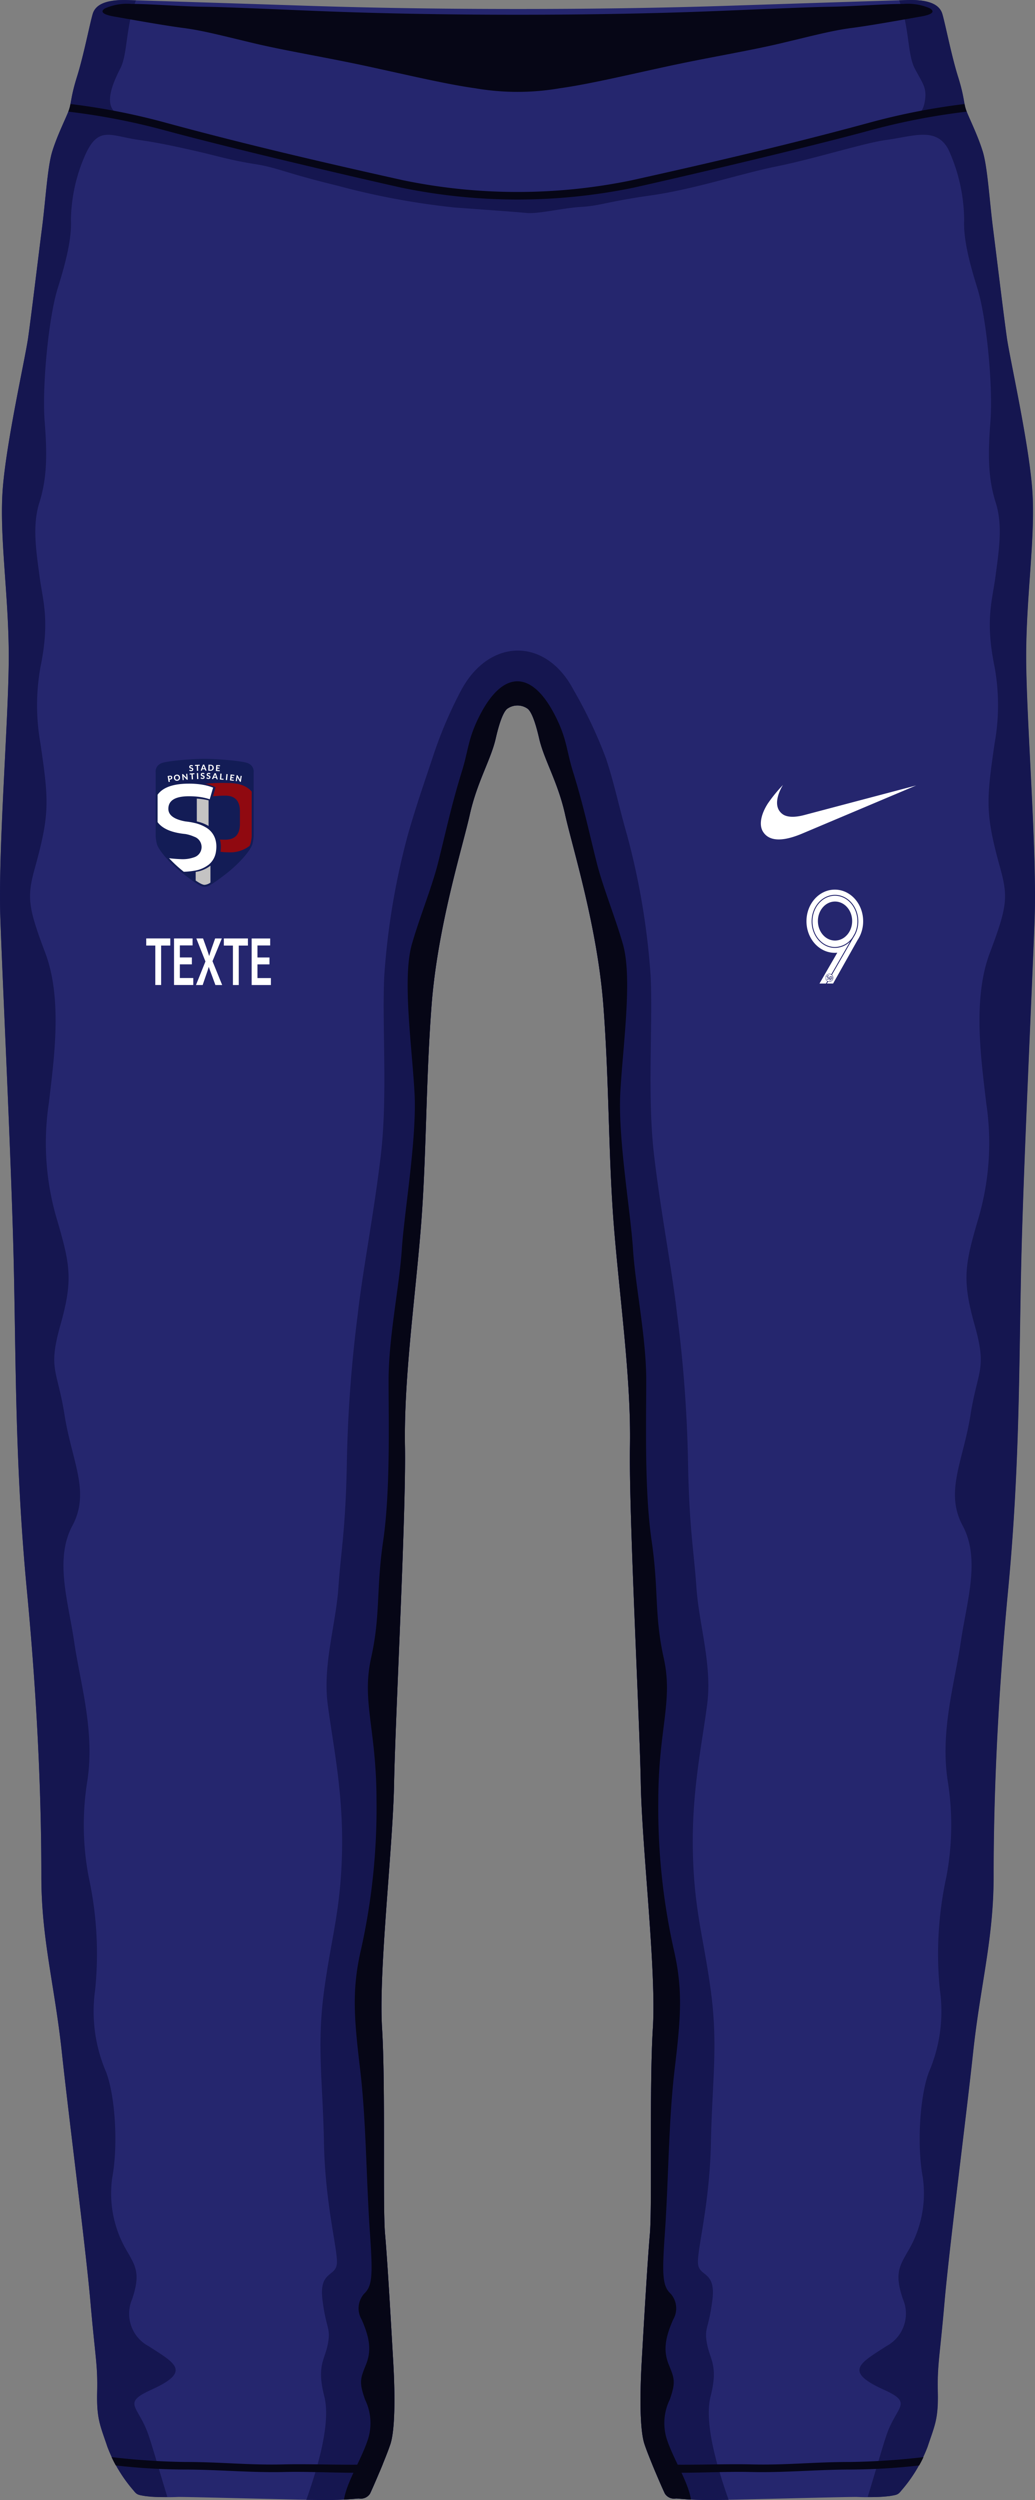 <svg xmlns="http://www.w3.org/2000/svg" width="274.221" height="662.096" viewBox="0 0 274.221 662.096">
  <rect x="0" y="0" width="274.221" height="662.096" fill="#808080" stroke="none"/>
  <defs>
    <style>
      .cls-1 {
        fill: #25266e;
      }

      .cls-1, .cls-2, .cls-3 {
        fill-rule: evenodd;
      }

      .cls-2 {
        fill: #151650;
      }

      .cls-3 {
        fill: #060616;
      }

      .cls-4 {
        fill: #fff;
      }

      .cls-5 {
        fill: #131c56;
      }

      .cls-6 {
        fill: #c4c3c3;
      }

      .cls-7 {
        fill: #900910;
      }
    </style>
  </defs>
  <g id="Groupe_56" data-name="Groupe 56" transform="translate(-829.817 -568)">
    <g id="Groupe_2" data-name="Groupe 2" transform="translate(829.817 568)">
      <g id="Groupe_1" data-name="Groupe 1" transform="translate(0 0)">
        <path id="Tracé_1" data-name="Tracé 1" class="cls-1" d="M1336.56-134.041c-29.069-.953-42.417-1.354-47.7-1.517s-8.465.96-9.254,3.684-2.4,11.027-4.161,16.62-1.436,7.025-2.24,9.1-3.034,6.551-4.319,10.7-1.748,12.784-2.71,20.293-2.883,23.487-3.683,29.083-5.755,27.482-6.717,39.95,1.593,28.121,1.593,44.417-2.871,51.134-2.225,69.334,2.871,63.595,3.514,90.117.317,54.325,3.517,87.882,3.831,59.12,3.831,75.735,3.514,28.765,5.438,46.657,6.306,51.528,7.583,66.233,1.922,16.45,1.764,23.645.792,8.781,2.713,14.534a38.415,38.415,0,0,0,6.95,11.585c.882,1.127,1.2,1.127,3.034,1.444a59.1,59.1,0,0,0,8.952.236c6.934.078,29.305.718,36.823.8a97.628,97.628,0,0,0,10.862-.4,2.9,2.9,0,0,0,2.962-1.277c.632-1.276,4.3-9.75,5.416-13.184s1.3-11.743.723-21.732-1.517-26.682-2.166-33.873.158-39.146-.791-54.484,2.871-47.619,3.187-64.872,3.2-71.577,2.882-89.153,2.557-38.027,4.147-57.2,1.3-38.35,2.885-59.44,8.233-42.1,10.15-50.734,5.582-14.534,6.86-20.128,2.407-7.512,3.2-7.991a4.61,4.61,0,0,1,5.135,0c.792.479,1.909,2.4,3.185,7.991s4.964,11.508,6.873,20.128,8.558,29.637,10.151,50.734,1.276,40.265,2.872,59.44,4.474,39.623,4.159,57.2,2.554,71.9,2.868,89.153,4.161,49.534,3.2,64.872-.158,47.291-.791,54.484-1.605,23.89-2.167,33.873-.407,18.3.711,21.732,4.792,11.917,5.436,13.184a2.9,2.9,0,0,0,2.962,1.277,97.619,97.619,0,0,0,10.861.4c7.506-.086,29.872-.726,36.824-.8a58.665,58.665,0,0,0,8.938-.236c1.845-.317,2.167-.317,3.034-1.444a38.415,38.415,0,0,0,6.95-11.585c1.922-5.753,2.871-7.345,2.713-14.534s.486-8.953,1.764-23.645,5.662-48.343,7.583-66.233,5.438-30.037,5.438-46.657.63-42.181,3.83-75.734,2.871-61.357,3.515-87.883,2.871-71.9,3.516-90.117-2.24-53.044-2.24-69.334,2.555-31.958,1.6-44.417-5.913-34.362-6.7-39.95-2.726-21.571-3.684-29.083S1516.677-91.3,1515.4-95.45s-3.515-8.623-4.305-10.7-.488-3.514-2.239-9.1-3.358-13.9-4.16-16.62-3.989-3.831-9.268-3.684-18.617.566-47.7,1.518C1413.379-132.908,1370.953-132.908,1336.56-134.041Z" transform="translate(-1255.052 135.573)"/>
        <path id="Tracé_3" data-name="Tracé 3" class="cls-2" d="M1338.76,531.856l3.055.048a97.62,97.62,0,0,0,10.861-.4,2.9,2.9,0,0,0,2.962-1.276c.632-1.276,4.305-9.75,5.417-13.184s1.3-11.743.724-21.732-1.518-26.682-2.167-33.874.158-39.145-.792-54.483,2.871-47.619,3.188-64.873,3.2-71.576,2.882-89.152,2.556-38.027,4.146-57.2,1.3-38.351,2.884-59.441,8.233-42.1,10.151-50.733,5.582-14.534,6.859-20.128,2.408-7.512,3.2-7.991a4.611,4.611,0,0,1,5.135,0c.791.479,1.909,2.4,3.185,7.991s4.963,11.508,6.873,20.128,8.559,29.636,10.151,50.733,1.276,40.266,2.871,59.441,4.474,39.622,4.16,57.2,2.555,71.9,2.868,89.152,4.161,49.535,3.2,64.873-.158,47.291-.791,54.483-1.606,23.89-2.167,33.874-.407,18.3.71,21.732,4.792,11.917,5.436,13.184a2.894,2.894,0,0,0,2.962,1.276,97.407,97.407,0,0,0,10.862.4l3.054-.048c-2.791-7.917-6.608-20.2-4.767-27.443,2.07-8.143-.158-9.584-.959-13.895s.475-3.838,1.435-11.666-3.673-5.911-3.831-9.751,3.107-15.574,3.437-31.874,1.908-25.567,0-39.943-4.478-21.411-4.793-37.389,2.555-28.76,3.831-39-2.238-21.09-2.883-30.675-1.909-15.345-2.224-33.235A353.991,353.991,0,0,0,1437,218c-1.276-11.5-4.146-25.887-6.066-41.865s-.316-34.829-.96-47.933a193.3,193.3,0,0,0-6.24-37.233c-2.241-7.826-3.358-13.581-5.584-20.292a120.34,120.34,0,0,0-8.637-18.215c-7.385-14-22.42-13.685-29.818.323a112.208,112.208,0,0,0-7.5,17.733c-2.239,6.718-4.318,12.625-6.556,20.451a193.215,193.215,0,0,0-6.228,37.233c-.65,13.1.962,31.959-.962,47.933s-4.792,30.366-6.082,41.865a358.716,358.716,0,0,0-2.872,38.99c-.313,17.89-1.59,23.644-2.238,33.235s-4.145,20.446-2.868,30.675,4.147,23.008,3.83,39-2.884,23.006-4.792,37.389-.314,23.644,0,39.943,3.594,28.037,3.436,31.874-4.793,1.922-3.831,9.751,2.238,7.354,1.437,11.666-3.034,5.752-.962,13.895C1345.368,511.661,1341.55,523.939,1338.76,531.856Z" transform="translate(-1257.595 130.176)"/>
        <path id="Tracé_4" data-name="Tracé 4" class="cls-3" d="M1349.039,532.046c2.316-.126,3.382-.291,3.949-.291a2.9,2.9,0,0,0,2.962-1.276c.633-1.276,4.305-9.75,5.417-13.184s1.3-11.743.724-21.732-1.517-26.682-2.167-33.874.158-39.145-.791-54.483,2.871-47.619,3.187-64.872,3.2-71.577,2.882-89.153,2.556-38.027,4.147-57.2,1.3-38.35,2.883-59.441,8.233-42.1,10.151-50.733,5.582-14.534,6.859-20.128,2.408-7.512,3.2-7.991a4.665,4.665,0,0,1,5.135,0c.791.479,1.909,2.4,3.185,7.991s4.964,11.508,6.873,20.128,8.559,29.637,10.151,50.733,1.276,40.266,2.871,59.441,4.474,39.622,4.16,57.2,2.555,71.9,2.869,89.153,4.16,49.534,3.2,64.872-.158,47.291-.791,54.483-1.6,23.891-2.167,33.874-.407,18.3.711,21.732,4.792,11.917,5.436,13.184a2.894,2.894,0,0,0,2.962,1.276c.567,0,1.634.165,3.949.291-.762-4.622-4.237-9.967-6.159-15.271a14.173,14.173,0,0,1,.526-11.191c1.673-4.721,1.2-5.681-.252-9.269s-1.065-6.866,1.146-11.917a5.851,5.851,0,0,0-.63-6.845c-2.24-2.08-2.319-5.077-1.542-16.265.961-13.739.961-29.558,2.555-42.979s2.238-20.776,0-31a171.934,171.934,0,0,1-4.305-40.424c0-18.85,3.988-26.2,1.436-37.714s-1.278-17.9-3.2-31-1.434-31-1.434-42.5-2.885-24.928-3.515-34.834-3.991-29.161-3.357-41.308,3.277-30.192.723-39.3c-1.909-6.766-5.307-15.132-6.934-21.536-2.054-8.119-3.467-15.076-6.346-24.319-1.764-5.685-1.552-8.667-4.816-14.98-6.11-11.844-13.667-11.844-19.788,0-3.25,6.3-3.034,9.295-4.819,14.98-2.855,9.243-4.279,16.2-6.333,24.319-1.618,6.4-5.028,14.77-6.933,21.536-2.555,9.112.078,27.159.725,39.3s-2.712,31.4-3.357,41.308-3.515,23.328-3.515,34.834.475,29.4-1.434,42.5-.649,19.5-3.2,31,1.434,18.85,1.434,37.714a171.909,171.909,0,0,1-4.318,40.424c-2.226,10.222-1.593,17.575,0,31s1.6,29.24,2.568,42.979c.774,11.189.7,14.186-1.554,16.265a5.851,5.851,0,0,0-.62,6.845c2.212,5.042,2.581,8.307,1.133,11.917s-1.91,4.549-.237,9.269a14.173,14.173,0,0,1,.526,11.191C1353.279,522.08,1349.8,527.424,1349.039,532.046Z" transform="translate(-1257.907 129.92)"/>
        <path id="Tracé_5" data-name="Tracé 5" class="cls-2" d="M1493.265-135.488l2.2-.072c5.281-.151,8.466.96,9.27,3.684s2.4,11.026,4.16,16.62,1.434,7.024,2.238,9.1,3.034,6.55,4.305,10.7,1.764,12.784,2.713,20.293,2.882,23.486,3.684,29.083,5.753,27.482,6.7,39.95-1.594,28.121-1.594,44.417,2.883,51.134,2.24,69.334-2.872,63.594-3.517,90.116-.316,54.325-3.515,87.883-3.831,59.12-3.831,75.735-3.516,28.765-5.437,46.657-6.306,51.528-7.584,66.233-1.922,16.449-1.764,23.644-.791,8.782-2.712,14.535a38.42,38.42,0,0,1-6.952,11.585c-.881,1.127-1.2,1.127-3.033,1.443a31.174,31.174,0,0,1-5.885.217c1.8-5.786,4.175-14.166,5.174-16.911,2.671-7.28,6.873-7.926-.881-11.448-10.808-4.889-6.333-7.023.649-11.551a9.751,9.751,0,0,0,4.384-12.475c-2.236-6.548-.959-8.622,1.12-12.3a29.872,29.872,0,0,0,4.16-19.819c-1.608-8.626-.8-21.571,1.593-27.95a40.651,40.651,0,0,0,2.91-21.883,95.729,95.729,0,0,1,1.733-29.857,73.894,73.894,0,0,0,.3-25.766c-1.911-13.1,1.922-25.567,3.515-36.435s5.28-21.883.487-30.832.158-17.1,2.08-29.251,4.438-12,1.119-23.809-2.671-15.785.791-27.647a71.02,71.02,0,0,0,2.251-31.291c-1.276-11.183-3.684-27.324.96-39.627s4.9-14.825,2.712-22.685c-3.963-14.276-3.62-17.766-1.434-32.847a56.977,56.977,0,0,0,0-20.2c-2.554-12.463-.62-17.524.236-24.05s2-13.342.08-19.418-2.186-11.98-1.436-21.413-1.04-27.721-3.434-35.388-3.727-13.434-3.517-18.213a45.734,45.734,0,0,0-4.147-18.538c-3.184-6.114-9.228-3.553-16.456-2.58-5.9.8-18.616,4.87-28.832,6.953s-21.815,6.066-33.638,7.752-13.178,2.712-18.377,3.033-11.3,1.909-14.535,1.6-11.429-.884-18.945-1.437a197.882,197.882,0,0,1-30.983-5.753c-14.469-3.516-15.9-4.8-22.052-5.761s-9.676-2.074-14.864-3.272-10.6-2.383-15.816-3.111c-7.387-1.049-10.586-3.749-14.022,3.533a43.869,43.869,0,0,0-3.989,17.576c.216,4.767-1.118,10.545-3.514,18.213s-4.189,25.968-3.436,35.388.474,15.341-1.436,21.413-.79,12.9.065,19.418,2.8,11.585.25,24.05a57.379,57.379,0,0,0-.013,20.2c2.2,15.069,2.541,18.57-1.421,32.847-2.186,7.861-1.922,10.4,2.713,22.685s2.238,28.444.959,39.626a71.058,71.058,0,0,0,2.238,31.313c3.467,11.862,4.117,15.841.792,27.647s-.792,11.666,1.118,23.81,6.873,20.288,2.08,29.25-1.118,19.97.474,30.832,5.438,23.337,3.53,36.435a73.507,73.507,0,0,0,.3,25.766,95.336,95.336,0,0,1,1.723,29.858,40.66,40.66,0,0,0,2.923,21.883c2.4,6.385,3.2,19.33,1.592,27.949a29.87,29.87,0,0,0,4.161,19.819c2.08,3.683,3.345,5.748,1.12,12.3a9.749,9.749,0,0,0,4.372,12.475c7,4.529,11.484,6.663.67,11.551-7.752,3.523-3.554,4.168-.9,11.448,1.014,2.745,3.382,11.125,5.188,16.911a31.474,31.474,0,0,1-5.9-.217c-1.831-.316-2.147-.316-3.033-1.443a38.438,38.438,0,0,1-6.951-11.585c-1.922-5.753-2.884-7.345-2.712-14.534s-.486-8.953-1.764-23.645-5.672-48.344-7.583-66.233-5.438-30.037-5.438-46.657-.65-42.181-3.832-75.734-2.883-61.356-3.516-87.883-2.881-71.9-3.515-90.116,2.226-53.044,2.226-69.334-2.542-31.958-1.592-44.417,5.91-34.362,6.716-39.95,2.71-21.571,3.683-29.083,1.448-16.139,2.711-20.293,3.53-8.624,4.318-10.7.488-3.514,2.241-9.1,3.356-13.9,4.16-16.62,3.989-3.831,9.254-3.684l2.211.072c-2.764,6.95-2.166,14.153-4.133,18-3.213,6.227-4.7,11.88,1.764,12.92a98.717,98.717,0,0,1,9.915,2.357c17.573,4.791,50.329,12.461,63.267,15.338a152.244,152.244,0,0,0,61.4,0c12.939-2.878,45.7-10.548,63.284-15.338,3.094-.849,6.134-1.566,9.058-2.178,2.633-.56,4.028-1.232,4.515-4.8.461-3.324-.776-4.487-2.751-8.3C1495.412-121.335,1496.033-128.537,1493.265-135.488Z" transform="translate(-1255.053 135.573)"/>
        <path id="Tracé_6" data-name="Tracé 6" class="cls-3" d="M1339.636-132.647c-11.664-.472-23.895-1.037-29.727-1.111s-14.916-.783-19.1-.737a14.4,14.4,0,0,0-7.031,1.153c-1.039.6-1.407,1.516,2.3,2.166s13.1,2.357,18.339,3.034,10.468,2.082,18.851,4.075,19.261,3.752,30.279,6.148,20.776,4.713,28.279,5.753a65.906,65.906,0,0,0,22.381,0c7.5-1.039,17.247-3.358,28.28-5.753s21.883-4.153,30.278-6.148,13.614-3.4,18.851-4.075,14.614-2.383,18.338-3.034,3.344-1.56,2.306-2.166a14.446,14.446,0,0,0-7.031-1.153c-4.187-.046-13.284.65-19.117.737s-18.048.639-29.713,1.111C1413.821-131.3,1372.22-131.3,1339.636-132.647Z" transform="translate(-1255.903 135.542)"/>
        <path id="Tracé_7" data-name="Tracé 7" class="cls-3" d="M1274.288-107.162a10.414,10.414,0,0,1-.513,1.869l-.053.152a177.2,177.2,0,0,1,25.028,4.805c17.589,4.79,50.345,12.461,63.283,15.338a152.218,152.218,0,0,0,61.4,0c12.941-2.877,45.7-10.548,63.267-15.338a177.4,177.4,0,0,1,25.04-4.805l-.051-.152a9.574,9.574,0,0,1-.514-1.869,175.932,175.932,0,0,0-25,4.883c-20.762,5.665-42.168,10.646-63.181,15.312a149.5,149.5,0,0,1-60.533,0c-21.016-4.667-42.417-9.648-63.18-15.312A175.782,175.782,0,0,0,1274.288-107.162Z" transform="translate(-1255.619 134.71)"/>
        <path id="Tracé_8" data-name="Tracé 8" class="cls-3" d="M1285.535,535.536c.355.769.739,1.516,1.133,2.205a167.088,167.088,0,0,0,18.116,1.084c8.883,0,17.692.867,26.58.65,7.7-.191,16.864.481,25.145.058l.9-2.153c-8.189.41-18.748-.1-26.093.08-9.663.236-16.378-.639-26.528-.639A189.479,189.479,0,0,1,1285.535,535.536Z" transform="translate(-1255.978 115.188)"/>
        <path id="Tracé_9" data-name="Tracé 9" class="cls-3" d="M1505.143,535.536c-.355.769-.751,1.516-1.146,2.205a166.573,166.573,0,0,1-18.113,1.084c-8.884,0-17.682.867-26.568.65-7.7-.191-16.866.481-25.16.058l-.9-2.153c8.2.41,18.764-.1,26.1.08,9.677.236,16.376-.639,26.529-.639A189.443,189.443,0,0,0,1505.143,535.536Z" transform="translate(-1260.465 115.188)"/>
      </g>
    </g>
    <g id="Groupe_36" data-name="Groupe 36" transform="translate(868.562 768.954)">
      <g id="Groupe_29" data-name="Groupe 29">
        <g id="Composant_1_8" data-name="Composant 1 – 8" transform="translate(174.928 34.647)">
          <g id="Groupe_19" data-name="Groupe 19">
            <path id="Tracé_192" data-name="Tracé 192" class="cls-4" d="M4276.908,1406.722a7.487,7.487,0,0,0,.714-3.216c0-3.742-2.67-6.788-5.95-6.788s-5.949,3.045-5.949,6.788,2.669,6.787,5.949,6.787a5.716,5.716,0,0,0,4.682-2.607Zm-5.214,1.863c-2.508,0-4.537-2.313-4.537-5.167s2.029-5.167,4.537-5.167,4.54,2.313,4.54,5.167S4274.2,1408.585,4271.694,1408.585Z" transform="translate(-4264.129 -1395.097)"/>
            <path id="Tracé_193" data-name="Tracé 193" class="cls-4" d="M4236.541,1360.733c0-4.622-3.362-8.369-7.509-8.369s-7.508,3.747-7.508,8.369,3.361,8.369,7.508,8.369c.224,0,.443-.013.662-.034h0l-4.723,8.172h1.715l.355-.616a1.068,1.068,0,0,1-.511-.911,1.056,1.056,0,0,1,1.047-1.062,1.029,1.029,0,0,1,.518.139l4.989-8.678a5.738,5.738,0,0,1-4.013,1.687c-3.411,0-6.186-3.152-6.186-7.026s2.774-7.026,6.186-7.026,6.185,3.152,6.185,7.026a7.737,7.737,0,0,1-.73,3.311h0l-.012.019c-.163.343-.687,1.194-.687,1.194l-5.549,9.627a1.069,1.069,0,0,1,.345.789,1.056,1.056,0,0,1-1.047,1.063,1.006,1.006,0,0,1-.333-.057l-.3.521h1.631l6.482-11.51a8.376,8.376,0,0,0,.629-1.118l.011-.017,0,0A9.086,9.086,0,0,0,4236.541,1360.733Z" transform="translate(-4221.524 -1352.364)"/>
          </g>
          <g id="Groupe_20" data-name="Groupe 20" transform="translate(5.104 22.391)">
            <path id="Tracé_194" data-name="Tracé 194" class="cls-4" d="M4396.893,1984.6a.818.818,0,0,0-.086,0c-.027,0-.055.006-.085.011v.482c.03,0,.058.008.085.01s.056,0,.086,0q.167,0,.167-.182v-.146Q4397.06,1984.6,4396.893,1984.6Z" transform="translate(-4395.51 -1983.87)"/>
            <path id="Tracé_195" data-name="Tracé 195" class="cls-4" d="M4364.064,1964.692a.959.959,0,1,0,.945.959A.954.954,0,0,0,4364.064,1964.692Zm-.388,1.384a1.021,1.021,0,0,1-.342-.048l.044-.141a.9.9,0,0,0,.132.028,1.364,1.364,0,0,0,.166.015c.152,0,.23-.048.23-.146,0-.073-.064-.122-.187-.146-.242-.024-.362-.122-.362-.293,0-.194.133-.292.405-.292a.729.729,0,0,1,.271.045l-.039.134a.75.75,0,0,0-.231-.033c-.158,0-.239.048-.239.146,0,.074.066.123.2.146.237.024.354.122.354.292C4364.074,1965.979,4363.942,1966.077,4363.677,1966.077Zm.822,0a.669.669,0,0,1-.169-.022v.314l-.169.037v-1.094a.988.988,0,0,1,.338-.038.3.3,0,0,1,.339.329v.146A.3.3,0,0,1,4364.5,1966.077Z" transform="translate(-4363.118 -1964.692)"/>
          </g>
        </g>
        <g id="Composant_2_7" data-name="Composant 2 – 7" transform="translate(0 47.57)">
          <path id="Tracé_187" data-name="Tracé 187" class="cls-4" d="M2305.068,3.53h-2.406V1.644l6.376,0V3.532h-2.431l0,10.449h-1.541Z" transform="translate(-2302.662 -1.644)"/>
          <path id="Tracé_188" data-name="Tracé 188" class="cls-4" d="M2408.918,8.548h-3.183l0,3.623,3.56,0V14.02l-5.1,0,0-12.334,4.913,0V3.534h-3.37V6.717h3.182Z" transform="translate(-2396.83 -1.681)"/>
          <path id="Tracé_189" data-name="Tracé 189" class="cls-4" d="M2489.506,14.053l-.9-2.453c-.361-.952-.6-1.611-.851-2.324h-.023c-.2.714-.428,1.372-.767,2.324l-.839,2.452h-1.769l2.509-6.239-2.415-6.095h1.778l.914,2.544c.274.769.476,1.373.688,2.068h.039c.225-.768.4-1.317.664-2.068l.9-2.543h1.767l-2.472,6.02,2.566,6.314Z" transform="translate(-2471.177 -1.711)"/>
          <path id="Tracé_190" data-name="Tracé 190" class="cls-4" d="M2588.568,3.643h-2.406V1.757l6.378,0V3.645h-2.43l0,10.449h-1.541Z" transform="translate(-2565.6 -1.748)"/>
          <path id="Tracé_191" data-name="Tracé 191" class="cls-4" d="M2692.42,8.661h-3.184v3.623l3.559,0v1.848l-5.1,0,0-12.334,4.911,0V3.648l-3.37,0,0,3.184h3.183Z" transform="translate(-2659.768 -1.785)"/>
        </g>
        <g id="Composant_3_15" data-name="Composant 3 – 15" transform="translate(2.504)">
          <path id="Tracé_165" data-name="Tracé 165" class="cls-5" d="M356.522,58.571c-1.088-.67-8.465-1.247-11.625-1.247s-10.537.577-11.626,1.247a2.309,2.309,0,0,0-1.349,2.387V77.881A11.218,11.218,0,0,0,332.274,80c.525,1.575,3.2,4.888,7.137,7.924,3.949,3.048,4.821,3.3,5.486,3.3s1.538-.248,5.486-3.3c3.932-3.036,6.612-6.348,7.137-7.924a11.275,11.275,0,0,0,.351-2.114V60.958A2.309,2.309,0,0,0,356.522,58.571Z" transform="translate(-331.922 -57.324)"/>
          <g id="Groupe_12" data-name="Groupe 12" transform="translate(0.51 6.417)">
            <path id="Tracé_166" data-name="Tracé 166" class="cls-6" d="M406.684,129.711v6.039a10.424,10.424,0,0,1,3.115,1.2v-6.776A16.969,16.969,0,0,0,406.684,129.711Z" transform="translate(-396.298 -125.578)"/>
            <path id="Tracé_167" data-name="Tracé 167" class="cls-7" d="M428.044,101.356a42.148,42.148,0,0,0-6.084.215,9.359,9.359,0,0,1,2.765.911l-.7,2.38c.27-.033.992-.063,1.257-.086q.959-.084,1.957-.084,3.915,0,3.915,4.169v3.335q0,4.168-3.915,4.168c-.467,0-.925-.018-1.379-.046a6.734,6.734,0,0,1,.255,1.878,8.182,8.182,0,0,1-.115,1.364,15.466,15.466,0,0,0,2.039.138,8.426,8.426,0,0,0,5.662-1.686,4.027,4.027,0,0,0,.246-.563,10.9,10.9,0,0,0,.325-1.952V103.617Q432.338,101.358,428.044,101.356Z" transform="translate(-409.347 -101.355)"/>
            <path id="Tracé_168" data-name="Tracé 168" class="cls-6" d="M404.621,255.472c1.464.988,2,1.139,2.38,1.139a3.075,3.075,0,0,0,1.535-.6v-4.477a8.279,8.279,0,0,1-3.915,1.653Z" transform="translate(-394.536 -229.648)"/>
            <path id="Tracé_169" data-name="Tracé 169" class="cls-4" d="M348.2,114.078a10.422,10.422,0,0,0-3.115-1.2,18.763,18.763,0,0,0-2.316-.377q-4.5-.833-4.5-3.335,0-3.335,5.48-3.335c.459,0,.9.015,1.337.041a16.975,16.975,0,0,1,3.115.461c.318.08.727.2,1.027.3l.222-.762.678-2.323a14.853,14.853,0,0,0-3.3-.848,21.983,21.983,0,0,0-3.083-.206q-6.23,0-8.327,2.934v7.262q1.929,2.616,7.349,3.143a9.9,9.9,0,0,1,2.316.7,2.889,2.889,0,0,1,1.99,2.635,2.847,2.847,0,0,1-1.99,2.833,9.055,9.055,0,0,1-3.3.5q-1.82-.069-3.332-.26a35.237,35.237,0,0,0,3.9,3.587,17.846,17.846,0,0,0,2.723-.261A8.28,8.28,0,0,0,349,123.919a5.421,5.421,0,0,0,1.875-3.383,8.169,8.169,0,0,0,.115-1.364,6.739,6.739,0,0,0-.255-1.879A5.477,5.477,0,0,0,348.2,114.078Z" transform="translate(-335.423 -102.331)"/>
          </g>
          <g id="Groupe_13" data-name="Groupe 13" transform="translate(8.889 1.547)">
            <path id="Tracé_170" data-name="Tracé 170" class="cls-4" d="M393.825,69.035a.121.121,0,0,1-.029.039.068.068,0,0,1-.04.014.1.1,0,0,1-.053-.013l-.067-.032a.64.64,0,0,0-.087-.031.341.341,0,0,0-.114-.01.248.248,0,0,0-.167.062.169.169,0,0,0-.048.136.125.125,0,0,0,.037.085.272.272,0,0,0,.086.054.759.759,0,0,0,.118.037l.135.035a1.184,1.184,0,0,1,.136.047.469.469,0,0,1,.12.072.369.369,0,0,1,.089.112.412.412,0,0,1,.042.166.543.543,0,0,1-.024.2.483.483,0,0,1-.1.172.5.5,0,0,1-.168.122.648.648,0,0,1-.233.056.756.756,0,0,1-.151-.006.872.872,0,0,1-.147-.033.774.774,0,0,1-.135-.057.579.579,0,0,1-.113-.078l.086-.161a.1.1,0,0,1,.03-.031.08.08,0,0,1,.041-.014.112.112,0,0,1,.063.018l.078.043a.611.611,0,0,0,.1.042.375.375,0,0,0,.136.013.27.27,0,0,0,.174-.064.192.192,0,0,0,.053-.16.146.146,0,0,0-.037-.1.25.25,0,0,0-.085-.057.637.637,0,0,0-.117-.036l-.135-.031a1.089,1.089,0,0,1-.135-.044.41.41,0,0,1-.12-.073.387.387,0,0,1-.089-.119.484.484,0,0,1-.043-.182.442.442,0,0,1,.024-.174.436.436,0,0,1,.093-.154.512.512,0,0,1,.16-.114.61.61,0,0,1,.224-.054.767.767,0,0,1,.267.027.6.6,0,0,1,.214.109Z" transform="translate(-392.914 -68.622)"/>
            <path id="Tracé_171" data-name="Tracé 171" class="cls-4" d="M404.525,68.349l-.463.02.056,1.32-.329.014-.056-1.32-.463.02-.011-.264,1.255-.053Z" transform="translate(-401.751 -68.064)"/>
            <path id="Tracé_172" data-name="Tracé 172" class="cls-4" d="M415.252,69.521l-.255,0a.112.112,0,0,1-.07-.02.123.123,0,0,1-.041-.051l-.11-.3-.632.006-.1.3a.124.124,0,0,1-.038.05.1.1,0,0,1-.069.023l-.257,0,.6-1.592.336,0Zm-.557-.6-.176-.484c-.01-.025-.021-.055-.033-.089s-.023-.071-.033-.111c-.01.041-.02.079-.031.113s-.021.065-.031.091l-.166.485Z" transform="translate(-410.652 -67.941)"/>
            <path id="Tracé_173" data-name="Tracé 173" class="cls-4" d="M428.99,68.844a.853.853,0,0,1-.07.317.727.727,0,0,1-.174.245.75.75,0,0,1-.262.154.9.9,0,0,1-.334.047l-.61-.022L427.6,68l.609.022a.9.9,0,0,1,.33.071.749.749,0,0,1,.25.174.737.737,0,0,1,.156.257A.846.846,0,0,1,428.99,68.844Zm-.336-.012a.717.717,0,0,0-.025-.225.473.473,0,0,0-.088-.172.408.408,0,0,0-.145-.111.505.505,0,0,0-.2-.044l-.28-.01-.039,1.072.28.01a.514.514,0,0,0,.2-.029.4.4,0,0,0,.153-.1.479.479,0,0,0,.1-.165A.723.723,0,0,0,428.654,68.832Z" transform="translate(-422.493 -67.991)"/>
            <path id="Tracé_174" data-name="Tracé 174" class="cls-4" d="M441.793,68.887l-.026.407.528.033-.015.248-.528-.033-.026.416L442.4,70l-.016.256-1.008-.063.1-1.583,1.008.063-.016.256Z" transform="translate(-434.316 -68.512)"/>
          </g>
          <g id="Groupe_14" data-name="Groupe 14" transform="translate(3.154 3.721)">
            <path id="Tracé_175" data-name="Tracé 175" class="cls-4" d="M354.091,87.952a.923.923,0,0,1,.284-.01.535.535,0,0,1,.21.072.42.42,0,0,1,.139.141.562.562,0,0,1,.071.2.577.577,0,0,1,0,.218.436.436,0,0,1-.086.184.537.537,0,0,1-.174.141.887.887,0,0,1-.266.085l-.2.035.093.538-.323.056-.27-1.563Zm.134.778a.3.3,0,0,0,.21-.112.281.281,0,0,0,.036-.212.309.309,0,0,0-.036-.1.215.215,0,0,0-.068-.073.246.246,0,0,0-.1-.036.419.419,0,0,0-.134,0l-.2.035.092.532Z" transform="translate(-353.563 -87.195)"/>
            <path id="Tracé_176" data-name="Tracé 176" class="cls-4" d="M366.632,86.824a.876.876,0,0,1-.021.327.754.754,0,0,1-.134.274.765.765,0,0,1-.235.2.926.926,0,0,1-.66.077.771.771,0,0,1-.275-.139.751.751,0,0,1-.194-.236.917.917,0,0,1-.075-.64.754.754,0,0,1,.135-.274.766.766,0,0,1,.236-.2.925.925,0,0,1,.66-.077.75.75,0,0,1,.468.376A.869.869,0,0,1,366.632,86.824Zm-.333.039a.7.7,0,0,0-.058-.218.475.475,0,0,0-.113-.156.41.41,0,0,0-.161-.088.563.563,0,0,0-.4.046.4.4,0,0,0-.137.123.478.478,0,0,0-.074.178.7.7,0,0,0-.007.226.719.719,0,0,0,.059.219.469.469,0,0,0,.114.156.408.408,0,0,0,.161.087.562.562,0,0,0,.4-.046.409.409,0,0,0,.137-.122.467.467,0,0,0,.074-.178A.712.712,0,0,0,366.3,86.863Z" transform="translate(-363.342 -85.633)"/>
            <path id="Tracé_177" data-name="Tracé 177" class="cls-4" d="M381.347,84.4l.137,1.58-.169.015a.15.15,0,0,1-.065-.007.157.157,0,0,1-.055-.039l-.874-.934c0,.025.008.05.011.075s.006.047.007.069l.079.914-.289.025-.137-1.58.172-.015h.036a.08.08,0,0,1,.027.005.107.107,0,0,1,.024.014.226.226,0,0,1,.026.024l.88.938c-.005-.027-.01-.054-.013-.08s-.007-.05-.009-.073l-.078-.9Z" transform="translate(-376.141 -84.171)"/>
            <path id="Tracé_178" data-name="Tracé 178" class="cls-4" d="M394.922,83.792l-.462.029.083,1.319-.328.021-.083-1.319-.462.029-.017-.264,1.254-.079Z" transform="translate(-387.809 -83.43)"/>
            <path id="Tracé_179" data-name="Tracé 179" class="cls-4" d="M407.138,84.8l-.33.014-.069-1.585.33-.014Z" transform="translate(-398.99 -83.166)"/>
            <path id="Tracé_180" data-name="Tracé 180" class="cls-4" d="M414.5,83.168a.126.126,0,0,1-.031.037.069.069,0,0,1-.041.012.1.1,0,0,1-.052-.016l-.066-.036a.635.635,0,0,0-.086-.035.338.338,0,0,0-.113-.015.249.249,0,0,0-.17.054.169.169,0,0,0-.055.134.125.125,0,0,0,.033.086.27.27,0,0,0,.083.058.759.759,0,0,0,.116.043l.133.041a1.147,1.147,0,0,1,.133.053.466.466,0,0,1,.117.078.366.366,0,0,1,.084.116.413.413,0,0,1,.034.168.55.55,0,0,1-.034.2.48.48,0,0,1-.106.167.5.5,0,0,1-.174.114.65.65,0,0,1-.236.045.749.749,0,0,1-.151-.013.865.865,0,0,1-.145-.04.8.8,0,0,1-.132-.063.577.577,0,0,1-.109-.083l.094-.157a.1.1,0,0,1,.031-.03.08.08,0,0,1,.041-.012.114.114,0,0,1,.063.021l.076.047a.624.624,0,0,0,.1.046.372.372,0,0,0,.135.02.269.269,0,0,0,.177-.056.191.191,0,0,0,.06-.157.145.145,0,0,0-.033-.1.25.25,0,0,0-.082-.061.649.649,0,0,0-.116-.041l-.133-.038a1.1,1.1,0,0,1-.133-.05.4.4,0,0,1-.116-.079.384.384,0,0,1-.084-.123.477.477,0,0,1-.034-.184.438.438,0,0,1,.132-.322.513.513,0,0,1,.165-.107.609.609,0,0,1,.226-.043.763.763,0,0,1,.266.04.594.594,0,0,1,.208.119Z" transform="translate(-404.797 -82.853)"/>
            <path id="Tracé_181" data-name="Tracé 181" class="cls-4" d="M424.94,83.25a.128.128,0,0,1-.032.036.068.068,0,0,1-.041.01.1.1,0,0,1-.051-.018l-.064-.038a.634.634,0,0,0-.085-.039.335.335,0,0,0-.112-.02.25.25,0,0,0-.172.046.17.17,0,0,0-.06.131.124.124,0,0,0,.029.088.27.27,0,0,0,.081.062.759.759,0,0,0,.114.048l.131.047a1.216,1.216,0,0,1,.131.059.478.478,0,0,1,.113.083.364.364,0,0,1,.079.12.41.41,0,0,1,.027.17.547.547,0,0,1-.043.2.481.481,0,0,1-.113.162.5.5,0,0,1-.178.106.652.652,0,0,1-.238.034.759.759,0,0,1-.15-.019.867.867,0,0,1-.143-.046.81.81,0,0,1-.129-.069.574.574,0,0,1-.1-.088l.1-.153a.1.1,0,0,1,.032-.028.08.08,0,0,1,.042-.01.114.114,0,0,1,.062.023l.074.05a.6.6,0,0,0,.1.051.373.373,0,0,0,.135.025.269.269,0,0,0,.179-.048.192.192,0,0,0,.067-.155.144.144,0,0,0-.029-.1.245.245,0,0,0-.08-.064.639.639,0,0,0-.114-.046l-.131-.043a1.093,1.093,0,0,1-.131-.056.41.41,0,0,1-.113-.084.385.385,0,0,1-.078-.127.484.484,0,0,1-.026-.185.44.44,0,0,1,.04-.171.434.434,0,0,1,.106-.145.513.513,0,0,1,.169-.1.61.61,0,0,1,.228-.034.77.77,0,0,1,.264.051.6.6,0,0,1,.2.128Z" transform="translate(-413.673 -82.909)"/>
            <path id="Tracé_182" data-name="Tracé 182" class="cls-4" d="M435.649,85.1l-.254-.014a.112.112,0,0,1-.068-.024.123.123,0,0,1-.037-.054l-.09-.308-.631-.034-.124.3a.123.123,0,0,1-.041.048.1.1,0,0,1-.07.019l-.257-.014.705-1.55.335.018Zm-.517-.631-.145-.494c-.009-.026-.018-.056-.027-.091s-.018-.072-.026-.113q-.018.06-.038.111c-.013.034-.025.063-.037.088l-.2.473Z" transform="translate(-422.342 -83.378)"/>
            <path id="Tracé_183" data-name="Tracé 183" class="cls-4" d="M449.628,85.508l-.021.266-.938-.072.121-1.581.327.025-.1,1.316Z" transform="translate(-434.807 -83.936)"/>
            <path id="Tracé_184" data-name="Tracé 184" class="cls-4" d="M459.809,86.629l-.329-.031.147-1.579.329.03Z" transform="translate(-444.043 -84.703)"/>
            <path id="Tracé_185" data-name="Tracé 185" class="cls-4" d="M467.375,86.051l-.046.405.526.059-.028.247-.526-.06-.047.414.676.077-.029.255-1-.114.179-1.576,1,.114-.029.255Z" transform="translate(-450.379 -85.335)"/>
            <path id="Tracé_186" data-name="Tracé 186" class="cls-4" d="M479,87.248l-.25,1.566-.167-.027a.147.147,0,0,1-.062-.023.158.158,0,0,1-.044-.051l-.622-1.118c0,.026,0,.051-.007.075s-.006.047-.009.068l-.145.906-.286-.046.25-1.566.171.027.035.007a.079.079,0,0,1,.025.012.106.106,0,0,1,.02.019.234.234,0,0,1,.02.03l.626,1.123c0-.028,0-.055.006-.08s.006-.05.01-.073l.143-.9Z" transform="translate(-459.355 -86.425)"/>
          </g>
        </g>
      </g>
      <g id="Groupe_42" data-name="Groupe 42" transform="translate(162.842 6.929)">
        <path id="Tracé_423" data-name="Tracé 423" class="cls-4" d="M28.532,22.839c-3.245,1.373-8.335,2.95-10.462-.463-1.179-1.89-.429-4.834,1.309-7.508A39.388,39.388,0,0,1,23.358,10c-.8,1.293-3.03,5.59-.1,7.731,1.126.827,3.136.914,5.639.265l29.757-7.868Z" transform="translate(-17.499 -9.999)"/>
      </g>
    </g>
  </g>
</svg>
